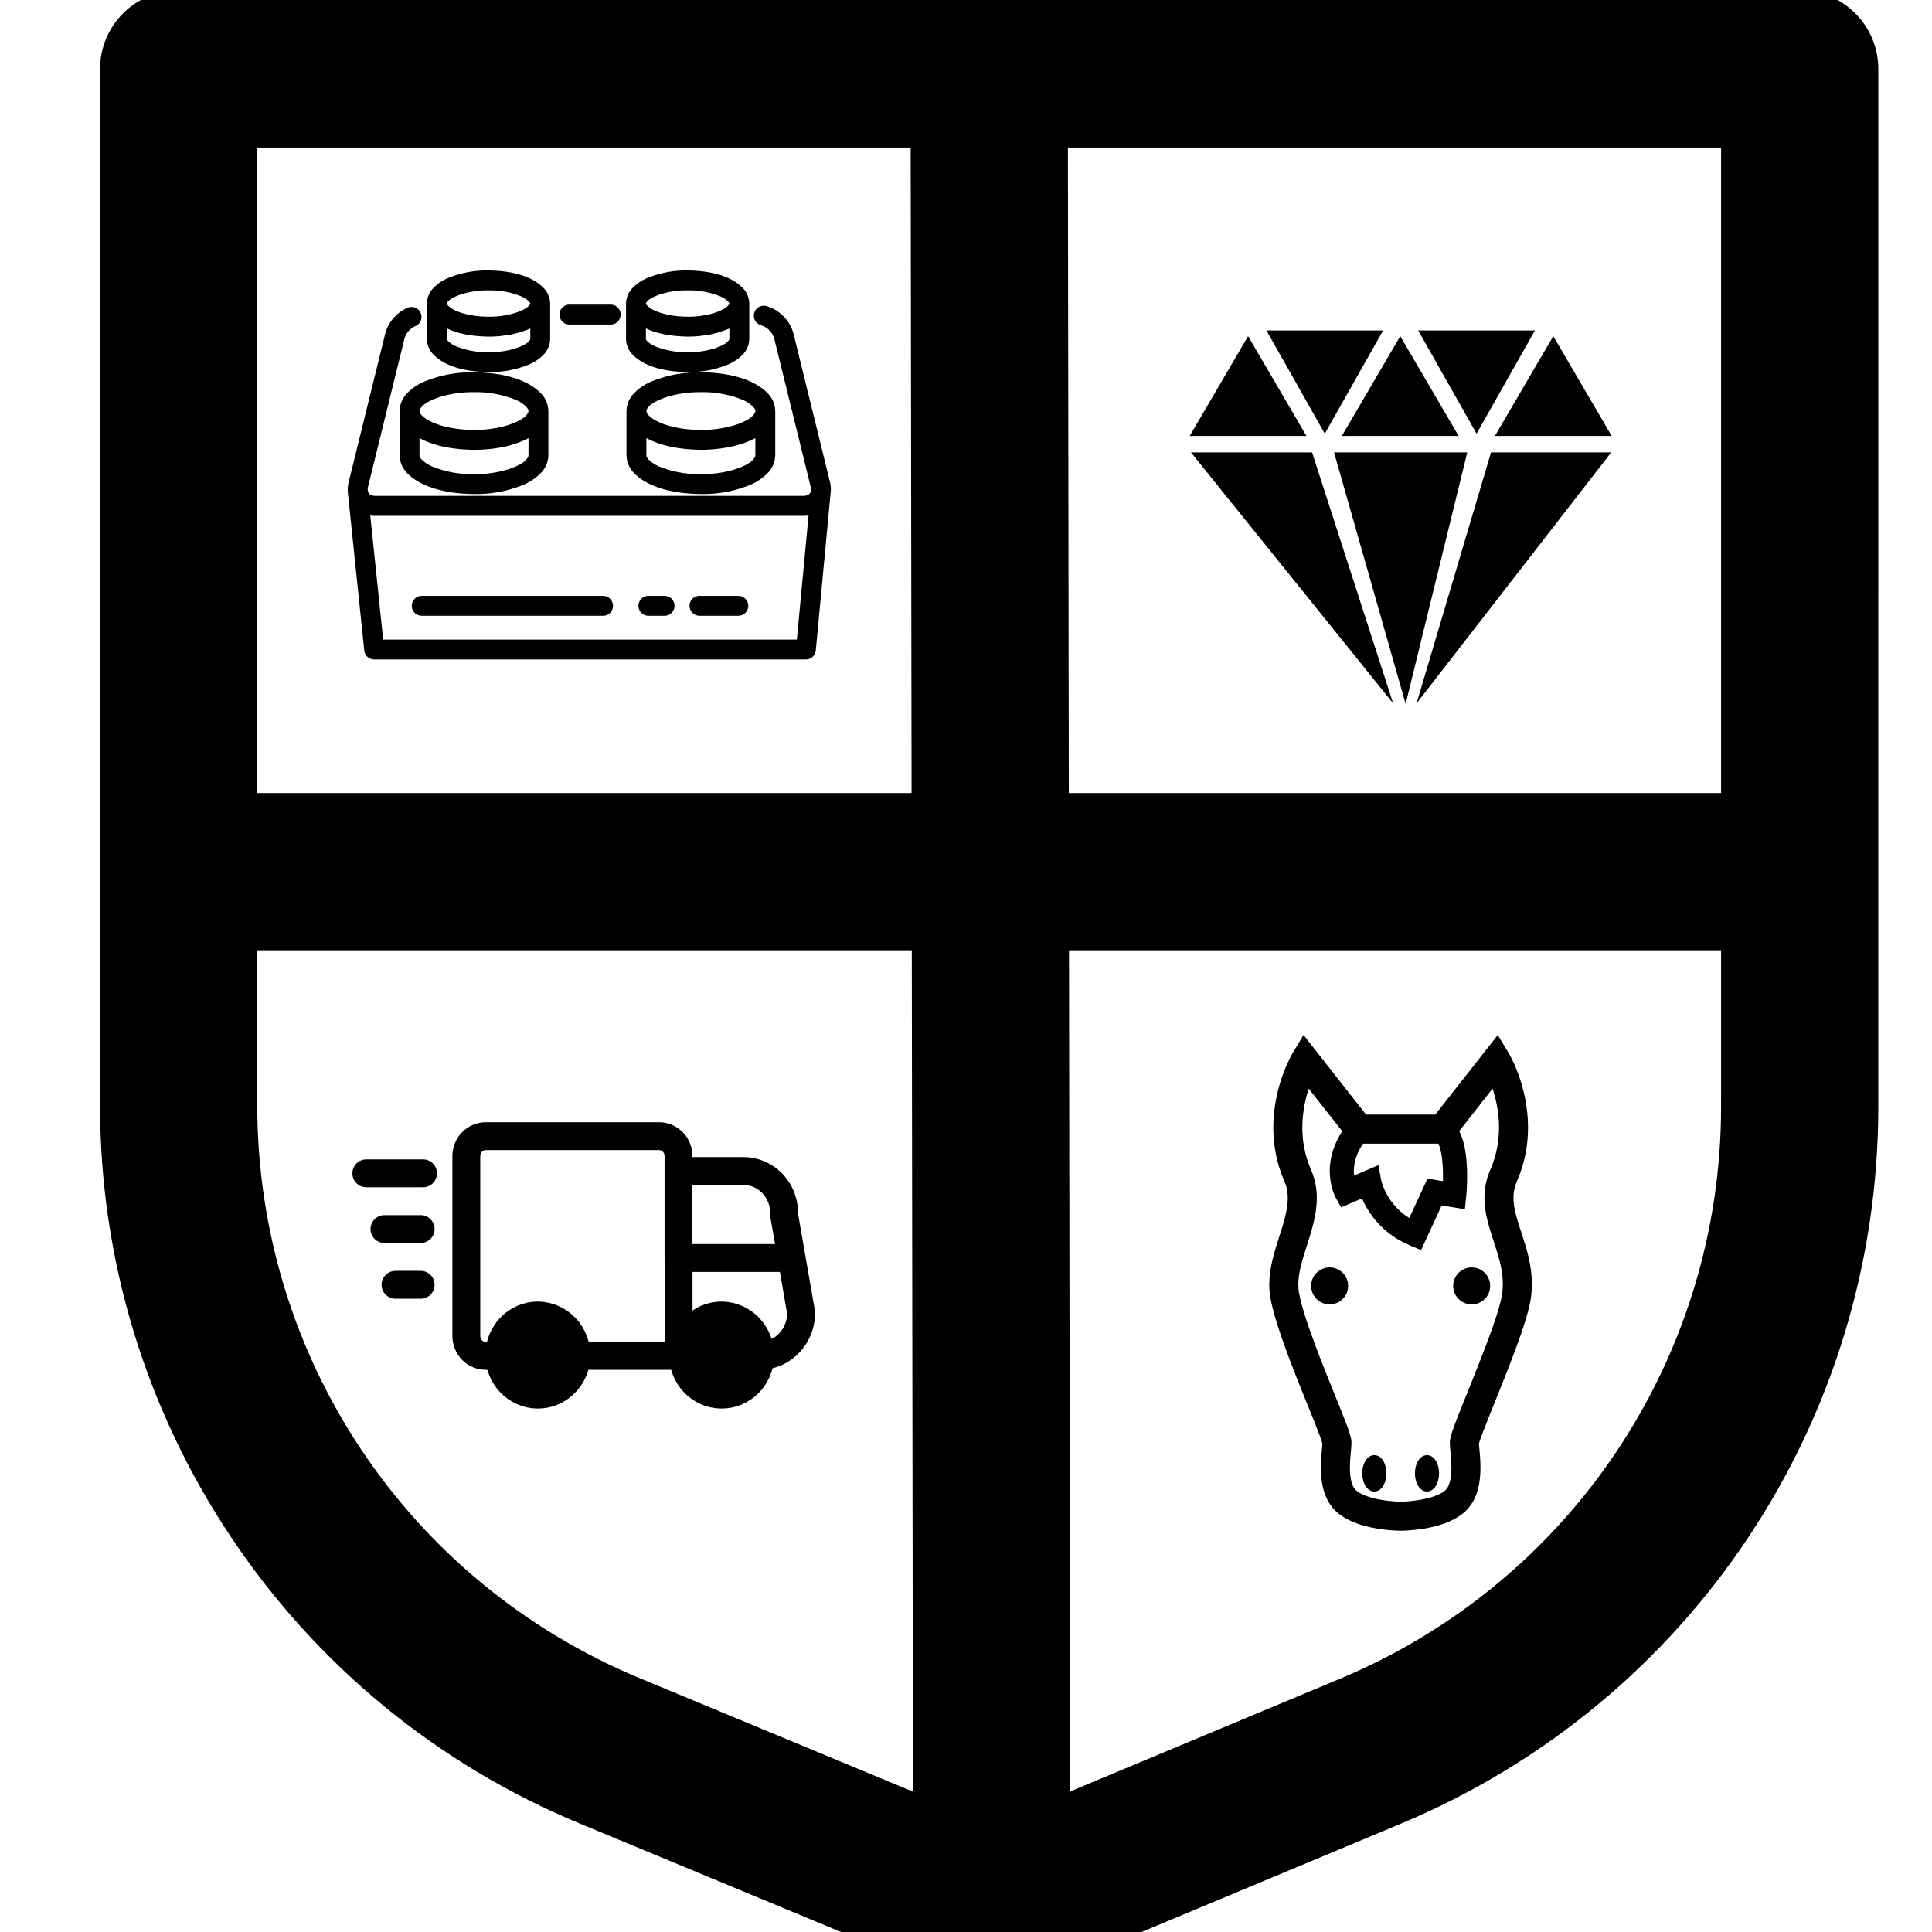 <?xml version='1.0' encoding='utf-8'?>
<svg xmlns="http://www.w3.org/2000/svg" width="500" height="500"><g>
	<g>
		<path d="M465.764,0H46.236c-9.855,0-17.845,7.99-17.845,17.845v268.146c0,39.426,11.572,77.598,33.462,110.389    c21.892,32.79,52.71,58.113,89.123,73.228l98.836,41.028c2.19,0.909,4.517,1.363,6.841,1.363c2.339,0,4.678-0.46,6.877-1.379    l97.897-40.893c74.221-31.003,122.18-103.011,122.18-183.448V17.845C483.609,7.99,475.619,0,465.764,0z M64.08,35.689h174.1    l0.236,172.055H64.08V35.689z M164.66,436.646c-61.1-25.364-100.58-84.5-100.58-150.655v-42.558h174.386l0.307,223.98    L164.66,436.646z M273.869,35.689h174.05v172.055H274.106L273.869,35.689z M447.919,286.28    c0,65.997-39.349,125.079-100.246,150.517l-73.21,30.582l-0.307-223.946h173.764V286.28z" stroke="black" stroke-width="5" fill="black" />
	</g>
</g>
<g transform="translate(90,70) scale(1.287)"><path id="Path_28" data-name="Path 28" d="M736.185,530.844h8.3a2,2,0,0,0,0-4h-8.3a2,2,0,0,0,0,4Zm52.4,31.693-7.346-29.879a7.961,7.961,0,0,0-5.392-5.508,2,2,0,0,0-1.155,3.831,4.027,4.027,0,0,1,2.662,2.634l7.348,29.876a2.168,2.168,0,0,1,.066.515,2.242,2.242,0,0,1-.1.51,1.063,1.063,0,0,1-.317.466.446.446,0,0,1-.056.041.744.744,0,0,1-.1.065,2.376,2.376,0,0,1-.9.216h-.012v0h-86.17c-.074-.005-.136-.016-.2-.024a2.687,2.687,0,0,1-.5-.1c-.016-.005-.025-.012-.041-.017a1.38,1.38,0,0,1-.2-.086.867.867,0,0,1-.115-.08.817.817,0,0,1-.067-.049.93.93,0,0,1-.121-.138l-.018-.021a1.172,1.172,0,0,1-.091-.173l-.012-.024a1.374,1.374,0,0,1-.053-.164c-.01-.035-.019-.069-.027-.106-.006-.02-.01-.043-.014-.063-.013-.081-.025-.165-.035-.256a2.23,2.23,0,0,1,.068-.513l7.348-29.878a3.972,3.972,0,0,1,2.221-2.468,2,2,0,0,0-1.627-3.655,7.905,7.905,0,0,0-4.477,5.168L691.8,562.535a6.152,6.152,0,0,0-.184,1.469c0,.009,0,.018,0,.027a1.949,1.949,0,0,0,0,.418l3.316,31.948a2,2,0,0,0,1.989,1.792h86.814a2,2,0,0,0,1.992-1.812l2.967-31.54c0-.037,0-.072,0-.108a5.308,5.308,0,0,0,.068-.723A6.144,6.144,0,0,0,788.586,562.537Zm-6.664,31.653H698.73l-2.589-24.948a5.473,5.473,0,0,0,.97.063h86.2c.027,0,.052-.007.078-.007a5.52,5.52,0,0,0,.886-.061Zm-62-53.788a20.445,20.445,0,0,0,8.164-1.535,8.934,8.934,0,0,0,2.863-1.927,4.643,4.643,0,0,0,1.363-3.182v-2.5l0-4.6c0-.013,0-.025,0-.039a4.635,4.635,0,0,0-1.363-3.182c-2.347-2.356-6.351-3.409-11.027-3.465a20.486,20.486,0,0,0-8.166,1.537,8.916,8.916,0,0,0-2.861,1.928,4.629,4.629,0,0,0-1.366,3.182c0,.014,0,.026,0,.039l0,4.859v2.238a4.652,4.652,0,0,0,1.364,3.182C711.238,539.295,715.242,540.348,719.92,540.4Zm-8.393-13.78c0-.016-.011-.126.272-.432.806-.983,4.189-2.27,8.121-2.213a16.63,16.63,0,0,1,6.531,1.185,5.009,5.009,0,0,1,1.59,1.028c.283.306.268.416.271.432v0h-.005c0,.014.005.136-.284.446-.83.982-4.193,2.252-8.1,2.2-.326,0-.651-.007-.969-.021-.062,0-.123-.01-.183-.013-.256-.013-.51-.029-.756-.051-.061-.006-.118-.015-.176-.021-.246-.024-.49-.051-.727-.084-.076-.011-.148-.024-.224-.036-.213-.033-.426-.065-.631-.1-.1-.019-.186-.041-.281-.061-.176-.036-.354-.071-.524-.112-.146-.036-.285-.076-.426-.116-.1-.028-.214-.054-.316-.085-.213-.063-.412-.13-.6-.2-.024-.009-.051-.016-.075-.024-.215-.079-.42-.162-.611-.248a5.15,5.15,0,0,1-1.6-1.023c-.291-.31-.283-.432-.285-.446h0Zm0,5.007c.141.067.291.126.436.188.111.049.221.1.334.146.367.147.746.281,1.14.4.112.035.231.065.346.1.319.091.645.173.979.248.132.029.261.06.4.086.438.089.883.167,1.344.229.08.011.162.019.244.029q.609.077,1.242.125l.406.029c.5.031,1.008.055,1.526.061.777,0,1.535-.037,2.269-.1.342-.031.661-.092.991-.137.38-.05.775-.089,1.14-.158s.674-.162,1.008-.244.656-.142.961-.233c.281-.085.529-.2.8-.292.322-.117.66-.22.961-.353l.031-.015.006,0,.019-.009.207-.1v2.131c0,.014.012.125-.269.433-.809.981-4.189,2.27-8.121,2.212a16.61,16.61,0,0,1-6.531-1.186,5.069,5.069,0,0,1-1.59-1.026c-.283-.31-.268-.419-.272-.433Zm48.434,8.773a20.452,20.452,0,0,0,8.164-1.535,8.934,8.934,0,0,0,2.863-1.927,4.648,4.648,0,0,0,1.364-3.182v-2.5l0-4.6h0c0-.013,0-.025,0-.039a4.631,4.631,0,0,0-1.364-3.182c-2.345-2.356-6.349-3.409-11.027-3.465a20.48,20.48,0,0,0-8.164,1.537,8.906,8.906,0,0,0-2.861,1.928,4.62,4.62,0,0,0-1.366,3.182c0,.014,0,.026,0,.039l0,4.859v2.238a4.635,4.635,0,0,0,1.364,3.182C751.277,539.295,755.283,540.348,759.961,540.4Zm-8.393-13.78c0-.016-.013-.126.27-.432.808-.983,4.189-2.27,8.121-2.213a16.623,16.623,0,0,1,6.531,1.185,5,5,0,0,1,1.592,1.028c.283.306.268.416.27.432v0h-.006c0,.014.006.136-.284.446-.826.978-4.168,2.243-8.058,2.2h-.043c-.092,0-.18-.005-.27-.006-.234,0-.468-.005-.7-.015-.137-.007-.269-.018-.4-.027-.18-.012-.36-.021-.535-.037-.119-.011-.231-.028-.348-.04-.186-.021-.373-.039-.553-.065-.107-.014-.207-.034-.31-.05-.184-.029-.371-.056-.547-.089-.106-.02-.2-.044-.3-.066-.168-.035-.34-.068-.5-.107-.138-.034-.267-.072-.4-.108-.113-.031-.233-.06-.342-.093-.2-.059-.387-.124-.57-.189-.035-.012-.074-.023-.11-.036-.214-.079-.42-.161-.611-.247a5.175,5.175,0,0,1-1.6-1.023c-.287-.31-.281-.432-.281-.446h-.006Zm0,5.006c.135.064.28.121.418.182.119.052.237.107.36.156.363.145.736.278,1.125.4.121.037.244.069.367.1q.468.132.957.242c.135.03.269.062.408.089.436.088.879.166,1.336.228.084.011.172.019.256.03q.6.075,1.228.124l.414.029c.5.031,1,.054,1.516.061h.008c.777,0,1.535-.038,2.269-.1.256-.023.495-.071.745-.1.468-.058.941-.109,1.388-.193.307-.057.586-.143.881-.213.365-.087.742-.161,1.086-.265.266-.08.5-.186.754-.277.338-.12.689-.228,1-.367l.033-.015,0,0,.014-.006.215-.1v2.131c0,.014.011.123-.272.433-.807.981-4.189,2.27-8.119,2.212a16.613,16.613,0,0,1-6.533-1.186,5.094,5.094,0,0,1-1.59-1.026c-.281-.31-.266-.419-.27-.433Zm-49.531,16.614c0,.018,0,.034,0,.052l0,4v4.84a5.275,5.275,0,0,0,1.564,3.629c2.737,2.765,7.653,4.107,13.393,4.165a25.108,25.108,0,0,0,9.977-1.871,10.7,10.7,0,0,0,3.414-2.294,5.3,5.3,0,0,0,1.566-3.629v-4.149l0-4.694c0-.018,0-.034,0-.052a5.3,5.3,0,0,0-1.566-3.629c-2.737-2.767-7.653-4.108-13.391-4.165a25.12,25.12,0,0,0-9.98,1.87,10.689,10.689,0,0,0-3.414,2.295A5.3,5.3,0,0,0,702.037,548.242Zm25.914,8.9c0,.174-.058.433-.471.88-1.2,1.393-5.49,2.969-10.484,2.914a21.258,21.258,0,0,1-8.348-1.523,6.861,6.861,0,0,1-2.14-1.391c-.41-.447-.467-.706-.469-.88v-3.46c.063.034.135.061.2.1q.531.282,1.108.528c.17.072.347.139.521.207q.477.183.979.345c.179.057.355.116.541.17.472.136.959.261,1.463.371.082.017.166.035.25.051.507.1,1.029.192,1.562.268.186.027.375.049.565.072q.647.08,1.316.132c.185.016.369.031.557.043.621.039,1.252.067,1.9.073h0c.072,0,.143,0,.215-.005.4,0,.8-.009,1.2-.027.2-.009.4-.027.6-.041.26-.017.521-.029.775-.052.219-.02.432-.05.647-.074s.459-.047.683-.078.442-.071.662-.108.418-.063.621-.1c.225-.042.442-.094.661-.142.189-.041.382-.078.568-.122.23-.056.451-.121.676-.183.164-.045.334-.086.494-.135.232-.07.453-.149.678-.226.142-.049.291-.092.431-.144.242-.089.471-.187.7-.283.106-.044.219-.084.323-.13l.011-.005.036-.015c.337-.152.664-.312.978-.482ZM706.51,547.36c1.2-1.391,5.49-2.967,10.486-2.913a21.209,21.209,0,0,1,8.346,1.524,6.806,6.806,0,0,1,2.138,1.389c.413.447.469.708.471.882v.012h0a1.02,1.02,0,0,1-.236.584l-.008.009a3.142,3.142,0,0,1-.246.294c-1.225,1.391-5.5,2.947-10.463,2.892-.416,0-.828-.009-1.232-.026l-.153-.011c-.351-.017-.7-.04-1.041-.071-.074-.007-.142-.018-.215-.025-.316-.032-.628-.065-.933-.108-.07-.01-.135-.022-.2-.033-.3-.045-.6-.091-.891-.146-.066-.012-.127-.028-.193-.041-.283-.056-.567-.115-.836-.18-.076-.019-.147-.04-.221-.06-.252-.063-.5-.129-.74-.2-.088-.026-.166-.057-.254-.084-.211-.067-.426-.135-.623-.208-.121-.045-.231-.093-.346-.14-.15-.06-.306-.119-.447-.181s-.238-.117-.358-.174-.236-.112-.341-.168c-.149-.081-.28-.163-.412-.245-.057-.035-.123-.071-.178-.106a4.888,4.888,0,0,1-.848-.685,1.384,1.384,0,0,1-.49-.887h0l0-.012C706.041,548.068,706.1,547.809,706.51,547.36Zm69.5-2.747c-2.737-2.767-7.654-4.108-13.393-4.165a25.1,25.1,0,0,0-9.976,1.87,10.644,10.644,0,0,0-3.414,2.295,5.3,5.3,0,0,0-1.565,3.629c0,.03,0,.057,0,.086l0,3.346v5.463a5.274,5.274,0,0,0,1.567,3.629c2.734,2.765,7.652,4.107,13.388,4.165a25.114,25.114,0,0,0,9.981-1.871,10.7,10.7,0,0,0,3.412-2.294,5.284,5.284,0,0,0,1.564-3.629v-6.393l0-2.45c0-.018,0-.034,0-.052A5.292,5.292,0,0,0,776.006,544.613Zm-2.436,12.524c0,.174-.058.433-.468.88-1.2,1.393-5.493,2.969-10.489,2.914a21.237,21.237,0,0,1-8.344-1.523,6.79,6.79,0,0,1-2.14-1.391c-.412-.447-.469-.706-.471-.88v-3.46c.037.02.08.036.117.056.383.207.789.4,1.209.578.155.064.313.124.469.185.34.131.688.254,1.047.369.16.051.32.1.484.152.508.147,1.028.283,1.569.4l.078.016c.537.112,1.094.2,1.66.284.178.025.359.046.539.068q.658.081,1.336.135c.184.015.365.03.551.042.621.039,1.252.067,1.9.073q.716,0,1.412-.032c.149-.007.293-.02.44-.029.314-.02.629-.036.937-.064.164-.015.323-.038.485-.055.283-.031.568-.059.845-.1.178-.025.35-.058.528-.086.252-.04.508-.077.756-.123.181-.034.355-.077.533-.114.232-.05.469-.1.7-.151.182-.045.357-.1.535-.145.213-.058.43-.112.637-.174.174-.052.338-.112.506-.168.2-.067.408-.131.6-.2.162-.06.315-.127.471-.19.184-.073.373-.143.551-.221l.019-.01.024-.01q.507-.228.978-.481Zm0-8.883h0a.814.814,0,0,1-.088.341l0,0a1.659,1.659,0,0,1-.144.239c-.008.011-.022.024-.029.035a2.71,2.71,0,0,1-.225.27,4.4,4.4,0,0,1-.992.787l-.041.022c-.129.078-.268.156-.414.234l-.119.058c-.127.065-.256.13-.395.194l-.156.066c-.135.06-.27.119-.414.176l-.176.066c-.146.056-.291.112-.447.166-.051.018-.106.034-.157.052-.167.056-.337.112-.513.166-.035.011-.072.02-.108.03a22.56,22.56,0,0,1-6.535.875c-.416,0-.826-.009-1.232-.026l-.11-.008c-.367-.018-.73-.042-1.086-.074l-.039-.005a21.815,21.815,0,0,1-4.2-.79l-.008,0c-.3-.091-.591-.187-.869-.289-.06-.023-.113-.048-.174-.071-.213-.081-.421-.163-.617-.251-.1-.046-.193-.095-.291-.142-.137-.065-.277-.13-.4-.2-.164-.09-.313-.181-.457-.272-.041-.026-.09-.051-.129-.077a4.846,4.846,0,0,1-.85-.687,1.381,1.381,0,0,1-.492-.887h0l0-.012c0-.174.059-.433.473-.882,1.2-1.391,5.488-2.967,10.482-2.913a21.213,21.213,0,0,1,8.348,1.524,6.824,6.824,0,0,1,2.139,1.389c.412.447.468.708.47.882Zm-30.623,37.151H706.49a2,2,0,1,0,0,4h36.457a2,2,0,0,0,0-4Zm27.2,0h-7.81a2,2,0,1,0,0,4h7.81a2,2,0,0,0,0-4Zm-14.83,0h-3.256a2,2,0,0,0,0,4h3.256a2,2,0,0,0,0-4Z" transform="translate(-691.613 -519.975)" fill="black" />
</g><g transform="translate(300,70) scale(3.906)"><title>diamond</title>
<path d="M2.103 12.052l13.398 16.629-5.373-16.629h-8.025zM11.584 12.052l4.745 16.663 4.083-16.663h-8.828zM17.051 28.681l12.898-16.629h-7.963l-4.935 16.629zM29.979 10.964l-3.867-6.612-3.869 6.612h7.736zM24.896 3.973h-7.736l3.867 6.839 3.869-6.839zM19.838 10.964l-3.867-6.612-3.868 6.612h7.735zM14.839 3.973h-7.735l3.868 6.839 3.867-6.839zM5.889 4.352l-3.867 6.612h7.735l-3.868-6.612z" />
</g><g transform="translate(90,270) scale(4.808)"><path fill-rule="evenodd" clip-rule="evenodd" d="M12.31 16.826C12.286 17.996 11.346 18.928 10.205 18.912C9.064 18.896 8.149 17.938 8.157 16.768C8.165 15.597 9.092 14.652 10.233 14.652C10.79 14.658 11.321 14.89 11.711 15.298C12.1 15.706 12.316 16.255 12.31 16.826V16.826Z" stroke="#000000" stroke-width="1.5" stroke-linecap="round" stroke-linejoin="round" />
<path fill-rule="evenodd" clip-rule="evenodd" d="M22.201 16.826C22.178 17.996 21.238 18.928 20.097 18.912C18.955 18.896 18.041 17.938 18.048 16.768C18.056 15.597 18.983 14.652 20.125 14.652C20.681 14.658 21.213 14.89 21.602 15.298C21.991 15.706 22.207 16.255 22.201 16.826V16.826Z" stroke="#000000" stroke-width="1.5" stroke-linecap="round" stroke-linejoin="round" />
<path d="M17.803 17.576C18.217 17.576 18.553 17.24 18.553 16.826C18.553 16.412 18.217 16.076 17.803 16.076V17.576ZM12.31 16.076C11.896 16.076 11.56 16.412 11.56 16.826C11.56 17.24 11.896 17.576 12.31 17.576V16.076ZM17.057 16.826C17.057 17.24 17.393 17.576 17.807 17.576C18.221 17.576 18.557 17.24 18.557 16.826H17.057ZM18.557 11.559C18.557 11.145 18.221 10.809 17.807 10.809C17.393 10.809 17.057 11.145 17.057 11.559H18.557ZM17.807 16.076C17.393 16.076 17.057 16.412 17.057 16.826C17.057 17.24 17.393 17.576 17.807 17.576V16.076ZM18.052 17.576C18.466 17.576 18.802 17.24 18.802 16.826C18.802 16.412 18.466 16.076 18.052 16.076V17.576ZM22.189 16.076C21.775 16.085 21.447 16.428 21.456 16.842C21.464 17.256 21.807 17.585 22.221 17.576L22.189 16.076ZM24.4 14.485L25.15 14.472C25.149 14.433 25.145 14.395 25.139 14.357L24.4 14.485ZM24.63 11.431C24.559 11.022 24.171 10.749 23.762 10.82C23.354 10.891 23.081 11.279 23.152 11.688L24.63 11.431ZM17.803 6.127C17.389 6.127 17.053 6.463 17.053 6.877C17.053 7.291 17.389 7.627 17.803 7.627V6.127ZM21.285 6.877L21.285 7.627L21.29 7.627L21.285 6.877ZM22.874 7.564L22.327 8.077L22.327 8.077L22.874 7.564ZM23.483 9.218L22.734 9.186C22.732 9.24 22.735 9.294 22.745 9.347L23.483 9.218ZM23.152 11.688C23.223 12.096 23.612 12.369 24.02 12.298C24.428 12.227 24.701 11.838 24.63 11.43L23.152 11.688ZM18.553 6.877C18.553 6.463 18.217 6.127 17.803 6.127C17.389 6.127 17.053 6.463 17.053 6.877H18.553ZM17.053 11.559C17.053 11.973 17.389 12.309 17.803 12.309C18.217 12.309 18.553 11.973 18.553 11.559H17.053ZM17.053 6.877C17.053 7.291 17.389 7.627 17.803 7.627C18.217 7.627 18.553 7.291 18.553 6.877H17.053ZM17.803 6.077L17.053 6.072V6.077H17.803ZM16.766 5L16.77 4.25H16.766V5ZM7.42 5L7.42 4.25L7.417 4.25L7.42 5ZM6.684 5.317L6.145 4.796L6.145 4.796L6.684 5.317ZM6.382 6.075L7.132 6.075L7.132 6.072L6.382 6.075ZM6.382 15.75L7.132 15.753V15.75H6.382ZM6.684 16.508L6.145 17.029L6.145 17.029L6.684 16.508ZM7.42 16.825L7.417 17.575H7.42V16.825ZM8.153 17.575C8.567 17.575 8.903 17.239 8.903 16.825C8.903 16.411 8.567 16.075 8.153 16.075V17.575ZM17.805 10.808C17.391 10.808 17.055 11.144 17.055 11.558C17.055 11.972 17.391 12.308 17.805 12.308V10.808ZM23.893 12.308C24.307 12.308 24.643 11.972 24.643 11.558C24.643 11.144 24.307 10.808 23.893 10.808V12.308ZM1 6.25C0.586 6.25 0.25 6.586 0.25 7C0.25 7.414 0.586 7.75 1 7.75V6.25ZM4.052 7.75C4.466 7.75 4.802 7.414 4.802 7C4.802 6.586 4.466 6.25 4.052 6.25V7.75ZM1.975 9.25C1.561 9.25 1.225 9.586 1.225 10C1.225 10.414 1.561 10.75 1.975 10.75V9.25ZM3.925 10.75C4.339 10.75 4.675 10.414 4.675 10C4.675 9.586 4.339 9.25 3.925 9.25V10.75ZM2.57 12.25C2.156 12.25 1.82 12.586 1.82 13C1.82 13.414 2.156 13.75 2.57 13.75V12.25ZM3.925 13.75C4.339 13.75 4.675 13.414 4.675 13C4.675 12.586 4.339 12.25 3.925 12.25V13.75ZM17.803 16.076H12.31V17.576H17.803V16.076ZM18.557 16.826V11.559H17.057V16.826H18.557ZM17.807 17.576H18.052V16.076H17.807V17.576ZM22.221 17.576C23.888 17.54 25.179 16.134 25.15 14.472L23.65 14.498C23.666 15.37 22.994 16.059 22.189 16.076L22.221 17.576ZM25.139 14.357L24.63 11.431L23.152 11.688L23.661 14.614L25.139 14.357ZM17.803 7.627H21.285V6.127H17.803V7.627ZM21.29 7.627C21.677 7.624 22.052 7.785 22.327 8.077L23.42 7.05C22.864 6.458 22.091 6.122 21.28 6.127L21.29 7.627ZM22.327 8.077C22.602 8.371 22.752 8.771 22.734 9.186L24.233 9.25C24.267 8.437 23.976 7.642 23.42 7.05L22.327 8.077ZM22.745 9.347L23.152 11.688L24.63 11.43L24.222 9.089L22.745 9.347ZM17.053 6.877V11.559H18.553V6.877H17.053ZM18.553 6.877V6.077H17.053V6.877H18.553ZM18.553 6.082C18.556 5.605 18.375 5.143 18.042 4.798L16.962 5.838C17.019 5.897 17.054 5.981 17.053 6.072L18.553 6.082ZM18.042 4.798C17.709 4.452 17.252 4.253 16.77 4.25L16.762 5.75C16.833 5.75 16.906 5.78 16.962 5.838L18.042 4.798ZM16.766 4.25H7.42V5.75H16.766V4.25ZM7.417 4.25C6.935 4.252 6.478 4.451 6.145 4.796L7.224 5.838C7.28 5.78 7.352 5.75 7.424 5.75L7.417 4.25ZM6.145 4.796C5.812 5.14 5.63 5.602 5.632 6.078L7.132 6.072C7.132 5.981 7.167 5.897 7.224 5.838L6.145 4.796ZM5.632 6.075V15.75H7.132V6.075H5.632ZM5.632 15.747C5.63 16.223 5.812 16.685 6.145 17.029L7.224 15.987C7.167 15.928 7.132 15.844 7.132 15.753L5.632 15.747ZM6.145 17.029C6.478 17.374 6.935 17.573 7.417 17.575L7.424 16.075C7.352 16.075 7.28 16.045 7.224 15.987L6.145 17.029ZM7.42 17.575H8.153V16.075H7.42V17.575ZM17.805 12.308H23.893V10.808H17.805V12.308ZM1 7.75H4.052V6.25H1V7.75ZM1.975 10.75H3.925V9.25H1.975V10.75ZM2.57 13.75H3.925V12.25H2.57V13.75Z" fill="#000000" />
</g><g transform="translate(300,270) scale(0.244)"><style type="text/css">
    .st0 {
        fill: #000000;
        stroke: black;
        stroke-width: 10;
    }
</style>
<g>
	<path class="st0" d="M379.987,204.198c-2.456-7.501-4.813-14.566-6.504-21.254c-1.703-6.702-2.74-12.982-2.734-19.03   c0.014-6.464,1.116-12.664,4.028-19.346c8.406-19.214,11.436-38.125,11.43-55.186c-0.007-21.895-4.92-40.806-9.799-54.335   c-4.893-13.528-9.785-21.703-10.05-22.146L358.588,0l-63.354,80.633h-78.25L153.637,0.007l-7.771,12.889   c-0.264,0.449-5.157,8.624-10.049,22.152c-4.886,13.529-9.792,32.426-9.799,54.335c-0.006,17.061,3.024,35.972,11.43,55.179   c2.806,6.438,3.928,12.816,3.935,19.604c0.052,12.863-4.371,27.25-9.323,42.582c-4.873,15.352-10.268,31.647-10.314,49.23   c0,4.483,0.37,9.052,1.222,13.641c2.311,12.433,6.96,27.554,12.631,43.77c8.504,24.285,19.34,50.881,28.029,72.34   c4.338,10.717,8.148,20.152,10.809,27.25c1.327,3.533,2.37,6.491,3.018,8.59c0.323,1.043,0.554,1.876,0.66,2.351l0.026,0.132   c-0.013,0.694-0.079,1.81-0.211,3.275c-0.436,5.183-1.433,13.523-1.44,22.72c0.013,7.171,0.588,14.936,2.753,22.602   c2.153,7.62,6.055,15.358,12.935,21.254c5.956,5.084,12.908,8.432,19.907,10.928c10.518,3.698,21.327,5.401,29.646,6.286   c8.313,0.872,14.117,0.884,14.381,0.884c0.357-0.013,10.538,0,23.427-2.08c6.444-1.056,13.576-2.622,20.594-5.091   c7.005-2.496,13.952-5.844,19.914-10.928c6.874-5.896,10.776-13.634,12.935-21.254c2.166-7.666,2.74-15.438,2.746-22.608   c0-6.141-0.449-11.859-0.872-16.56c-0.211-2.35-0.422-4.444-0.561-6.154c-0.132-1.453-0.198-2.549-0.211-3.249   c0.086-0.382,0.27-1.129,0.561-2.06c0.759-2.522,2.159-6.47,3.981-11.271c6.398-16.89,17.98-44.575,28.458-71.646   c5.242-13.543,10.215-26.966,14.169-38.97c3.956-12.044,6.907-22.502,8.082-31.006c0.634-4.676,0.918-9.238,0.918-13.675   C390.241,236.03,384.866,219.186,379.987,204.198z M213.636,101.426h85.618c0.31,0.515,0.614,1.057,0.918,1.664   c2.12,4.278,3.711,10.591,4.609,17.378c0.924,6.788,1.228,14.05,1.228,20.482c0,4.186-0.125,8.009-0.284,11.146l-18.21-3.038   l-20,43.314c-14.864-7.844-23.83-18.521-29.343-27.791c-3.136-5.289-5.098-10.102-6.253-13.523   c-0.574-1.703-0.951-3.063-1.182-3.954l-0.224-0.978l-0.039-0.198l-1.757-9.613l-25.711,11.02   c-0.819-3.117-1.539-7.138-1.532-11.898C201.52,126.305,203.944,114.638,213.636,101.426z M368.736,266.337   c-0.495,3.704-1.704,9.006-3.48,15.186c-6.193,21.763-19.036,54.255-30.287,82.185c-5.632,13.991-10.875,26.88-14.757,36.982   c-1.941,5.052-3.546,9.396-4.721,12.955c-0.588,1.796-1.076,3.381-1.459,4.886c-0.185,0.766-0.357,1.492-0.489,2.284   c-0.132,0.805-0.258,1.638-0.264,2.832c0.007,1.776,0.133,3.513,0.298,5.448c0.495,5.725,1.366,13.232,1.366,20.944   c0.007,5.982-0.548,11.99-1.961,16.929c-1.42,4.978-3.546,8.65-6.471,11.159c-3.129,2.707-7.877,5.203-13.297,7.091   c-8.122,2.885-17.597,4.47-24.9,5.229c-3.651,0.384-6.774,0.575-8.94,0.674c-1.083,0.04-1.935,0.066-2.496,0.08l-0.621,0.013   h-0.145h-0.046c-0.792,0-10.195-0.125-21.103-1.994c-5.447-0.924-11.257-2.298-16.461-4.173c-5.21-1.875-9.752-4.298-12.796-6.926   c-2.919-2.502-5.045-6.174-6.471-11.152c-1.406-4.932-1.968-10.948-1.954-16.923c0-5.13,0.383-10.214,0.786-14.691   c0.205-2.245,0.416-4.338,0.574-6.26c0.166-1.934,0.298-3.658,0.304-5.448c-0.014-1.287-0.152-2.192-0.304-3.076   c-0.304-1.664-0.733-3.216-1.28-4.998c-2.034-6.55-5.85-16.269-10.703-28.346c-7.257-18.045-16.738-41.01-25.091-63.248   c-8.345-22.185-15.542-43.842-18.157-58.13c-0.601-3.242-0.872-6.524-0.872-9.871c-0.053-13.093,4.371-27.566,9.323-42.886   c4.86-15.338,10.261-31.522,10.314-48.926c0.007-9.138-1.604-18.626-5.685-27.929c-7.124-16.296-9.68-32.209-9.686-46.854   c-0.006-18.758,4.265-35.405,8.564-47.269c0.535-1.486,1.07-2.899,1.598-4.226l43.407,55.252   c-11.066,15.484-14.533,30.478-14.487,42.298c0.026,15.418,5.454,25.341,5.844,26.074l3.42,6.154l22.687-9.719   c1.473,4.04,3.645,9.046,6.92,14.579c7.547,12.796,20.99,28.062,43.552,37.438l6.932,2.892l21.44-46.457l23.097,3.843l0.865-8.241   c0.012-0.172,0.957-9.178,0.957-21.05c-0.007-9.231-0.548-20.152-2.688-30.293c-1.082-5.071-2.562-9.964-4.747-14.434   c-0.594-1.202-1.255-2.384-1.968-3.526l43.05-54.79c4.734,11.945,10.221,30.36,10.168,51.476c0,14.638-2.556,30.544-9.687,46.854   c-4.113,9.362-5.783,18.732-5.764,27.678c0,8.399,1.406,16.408,3.361,24.133c2.951,11.595,7.124,22.615,10.406,33.688   c3.302,11.073,5.738,22.092,5.738,33.714C369.469,258.994,369.244,262.613,368.736,266.337z" />
	<path class="st0" d="M228.176,441.839c-4.305,0-7.798,6.398-7.798,14.288c0,7.896,3.493,14.295,7.798,14.295   c4.305,0,7.798-6.398,7.798-14.295C235.974,448.237,232.481,441.839,228.176,441.839z" />
	<path class="st0" d="M284.049,441.839c-4.305,0-7.798,6.398-7.798,14.288c0,7.896,3.493,14.295,7.798,14.295   c4.305,0,7.791-6.398,7.791-14.295C291.84,448.237,288.354,441.839,284.049,441.839z" />
	<path class="st0" d="M180.781,242.726c-8.075,0-14.618,6.537-14.618,14.612c0,8.082,6.543,14.619,14.618,14.619   c8.076,0,14.612-6.537,14.612-14.619C195.393,249.262,188.856,242.726,180.781,242.726z" />
	<path class="st0" d="M331.443,242.726c-8.075,0-14.612,6.537-14.612,14.612c0,8.082,6.537,14.619,14.612,14.619   c8.076,0,14.619-6.537,14.619-14.619C346.062,249.262,339.519,242.726,331.443,242.726z" />
</g>
</g></svg>
